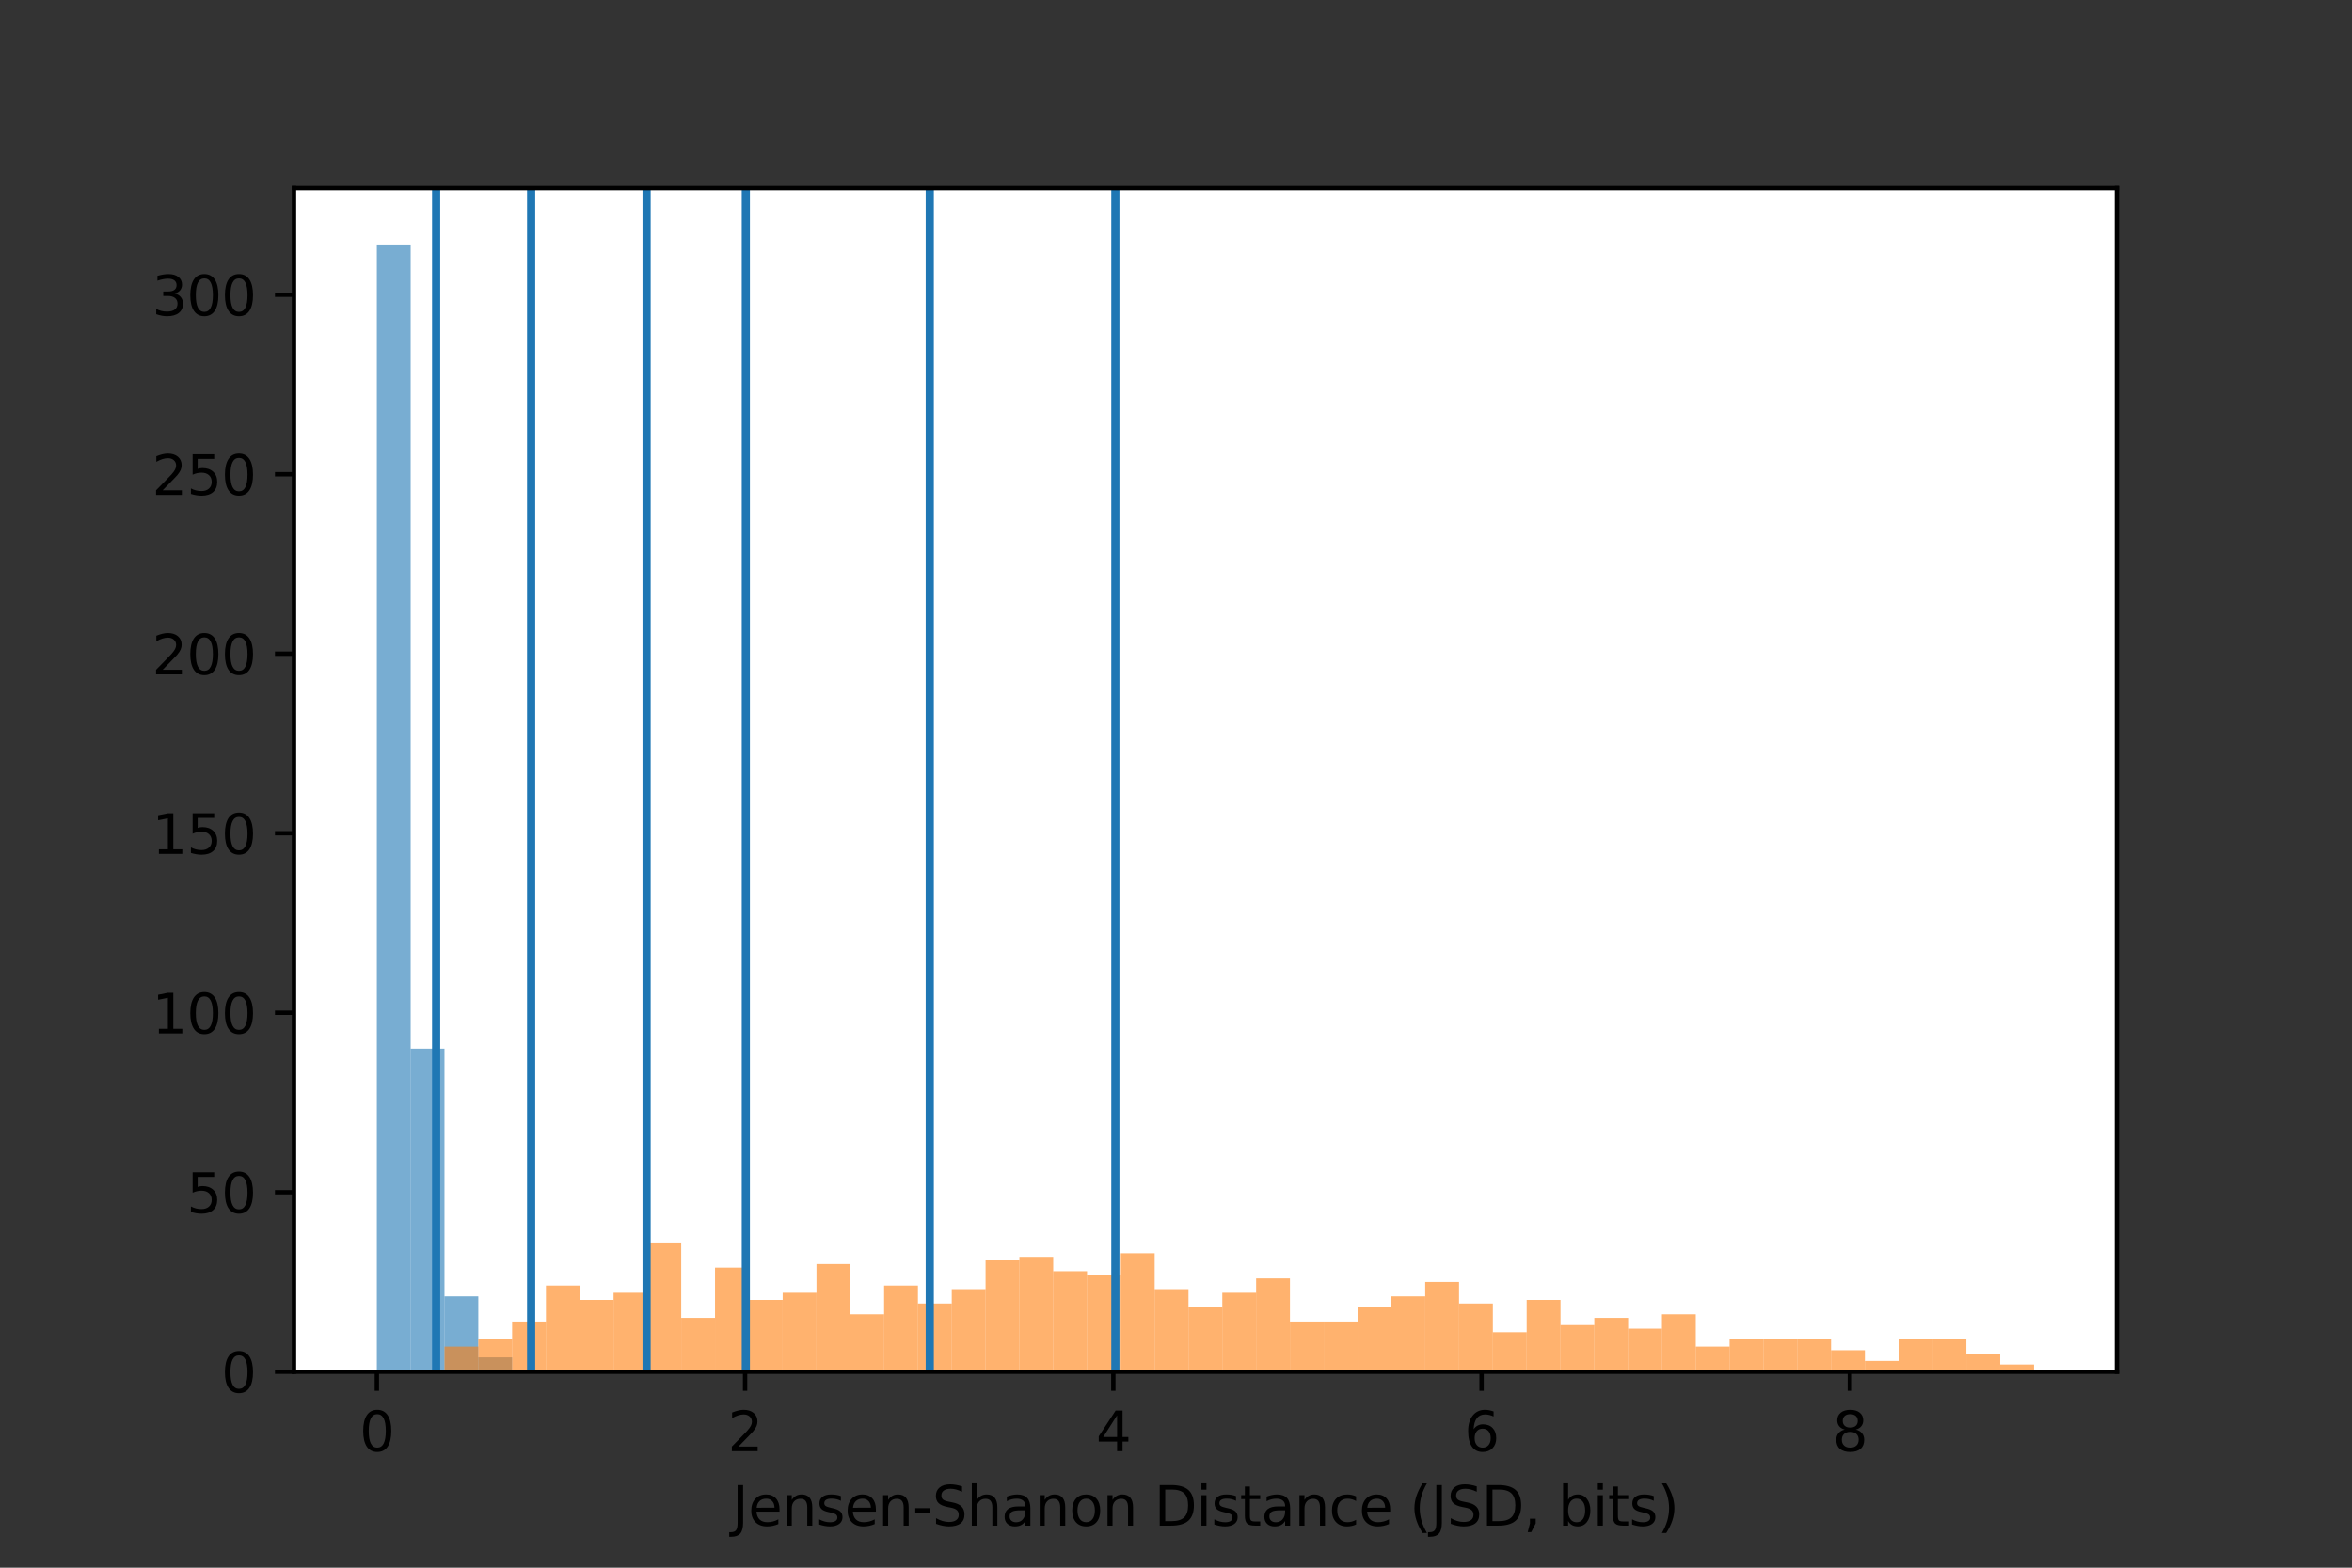 <?xml version="1.0" encoding="utf-8" standalone="no"?>
<!DOCTYPE svg PUBLIC "-//W3C//DTD SVG 1.1//EN"
  "http://www.w3.org/Graphics/SVG/1.1/DTD/svg11.dtd">
<svg xmlns:xlink="http://www.w3.org/1999/xlink" width="432pt" height="288pt" viewBox="0 0 432 288" xmlns="http://www.w3.org/2000/svg" version="1.1">
 <rect x="0" y="0" width="432" height="288" fill="#333333" stroke="none"/>
 <defs>
  <style type="text/css">*{stroke-linejoin: round; stroke-linecap: butt}</style>
 </defs>
 <g id="figure_1">
  <g id="patch_1">
   <path d="M 0 288 
L 432 288 
L 432 0 
L 0 0 
L 0 288 
z
" style="fill: none"/>
  </g>
  <g id="axes_1">
   <g id="patch_2">
    <path d="M 54 252 
L 388.8 252 
L 388.8 34.56 
L 54 34.56 
z
" style="fill: #ffffff"/>
   </g>
   <g id="patch_3">
    <path d="M 69.218 252 
L 75.43 252 
L 75.43 44.914 
L 69.218 44.914 
z
" clip-path="url(#p4b2bc970f5)" style="fill: #1f77b4; opacity: 0.6"/>
   </g>
   <g id="patch_4">
    <path d="M 75.43 252 
L 81.641 252 
L 81.641 192.644 
L 75.43 192.644 
z
" clip-path="url(#p4b2bc970f5)" style="fill: #1f77b4; opacity: 0.6"/>
   </g>
   <g id="patch_5">
    <path d="M 81.641 252 
L 87.853 252 
L 87.853 238.15 
L 81.641 238.15 
z
" clip-path="url(#p4b2bc970f5)" style="fill: #1f77b4; opacity: 0.6"/>
   </g>
   <g id="patch_6">
    <path d="M 87.853 252 
L 94.064 252 
L 94.064 249.362 
L 87.853 249.362 
z
" clip-path="url(#p4b2bc970f5)" style="fill: #1f77b4; opacity: 0.6"/>
   </g>
   <g id="patch_7">
    <path d="M 94.064 252 
L 100.276 252 
L 100.276 252 
L 94.064 252 
z
" clip-path="url(#p4b2bc970f5)" style="fill: #1f77b4; opacity: 0.6"/>
   </g>
   <g id="patch_8">
    <path d="M 100.276 252 
L 106.487 252 
L 106.487 252 
L 100.276 252 
z
" clip-path="url(#p4b2bc970f5)" style="fill: #1f77b4; opacity: 0.6"/>
   </g>
   <g id="patch_9">
    <path d="M 106.487 252 
L 112.699 252 
L 112.699 252 
L 106.487 252 
z
" clip-path="url(#p4b2bc970f5)" style="fill: #1f77b4; opacity: 0.6"/>
   </g>
   <g id="patch_10">
    <path d="M 112.699 252 
L 118.91 252 
L 118.91 252 
L 112.699 252 
z
" clip-path="url(#p4b2bc970f5)" style="fill: #1f77b4; opacity: 0.6"/>
   </g>
   <g id="patch_11">
    <path d="M 118.91 252 
L 125.122 252 
L 125.122 252 
L 118.91 252 
z
" clip-path="url(#p4b2bc970f5)" style="fill: #1f77b4; opacity: 0.6"/>
   </g>
   <g id="patch_12">
    <path d="M 125.122 252 
L 131.333 252 
L 131.333 252 
L 125.122 252 
z
" clip-path="url(#p4b2bc970f5)" style="fill: #1f77b4; opacity: 0.6"/>
   </g>
   <g id="patch_13">
    <path d="M 131.333 252 
L 137.545 252 
L 137.545 252 
L 131.333 252 
z
" clip-path="url(#p4b2bc970f5)" style="fill: #1f77b4; opacity: 0.6"/>
   </g>
   <g id="patch_14">
    <path d="M 137.545 252 
L 143.756 252 
L 143.756 252 
L 137.545 252 
z
" clip-path="url(#p4b2bc970f5)" style="fill: #1f77b4; opacity: 0.6"/>
   </g>
   <g id="patch_15">
    <path d="M 143.756 252 
L 149.968 252 
L 149.968 252 
L 143.756 252 
z
" clip-path="url(#p4b2bc970f5)" style="fill: #1f77b4; opacity: 0.6"/>
   </g>
   <g id="patch_16">
    <path d="M 149.968 252 
L 156.179 252 
L 156.179 252 
L 149.968 252 
z
" clip-path="url(#p4b2bc970f5)" style="fill: #1f77b4; opacity: 0.6"/>
   </g>
   <g id="patch_17">
    <path d="M 156.179 252 
L 162.391 252 
L 162.391 252 
L 156.179 252 
z
" clip-path="url(#p4b2bc970f5)" style="fill: #1f77b4; opacity: 0.6"/>
   </g>
   <g id="patch_18">
    <path d="M 162.391 252 
L 168.602 252 
L 168.602 252 
L 162.391 252 
z
" clip-path="url(#p4b2bc970f5)" style="fill: #1f77b4; opacity: 0.6"/>
   </g>
   <g id="patch_19">
    <path d="M 168.602 252 
L 174.814 252 
L 174.814 252 
L 168.602 252 
z
" clip-path="url(#p4b2bc970f5)" style="fill: #1f77b4; opacity: 0.6"/>
   </g>
   <g id="patch_20">
    <path d="M 174.814 252 
L 181.025 252 
L 181.025 252 
L 174.814 252 
z
" clip-path="url(#p4b2bc970f5)" style="fill: #1f77b4; opacity: 0.6"/>
   </g>
   <g id="patch_21">
    <path d="M 181.025 252 
L 187.237 252 
L 187.237 252 
L 181.025 252 
z
" clip-path="url(#p4b2bc970f5)" style="fill: #1f77b4; opacity: 0.6"/>
   </g>
   <g id="patch_22">
    <path d="M 187.237 252 
L 193.448 252 
L 193.448 252 
L 187.237 252 
z
" clip-path="url(#p4b2bc970f5)" style="fill: #1f77b4; opacity: 0.6"/>
   </g>
   <g id="patch_23">
    <path d="M 193.448 252 
L 199.66 252 
L 199.66 252 
L 193.448 252 
z
" clip-path="url(#p4b2bc970f5)" style="fill: #1f77b4; opacity: 0.6"/>
   </g>
   <g id="patch_24">
    <path d="M 199.66 252 
L 205.871 252 
L 205.871 252 
L 199.66 252 
z
" clip-path="url(#p4b2bc970f5)" style="fill: #1f77b4; opacity: 0.6"/>
   </g>
   <g id="patch_25">
    <path d="M 205.871 252 
L 212.083 252 
L 212.083 252 
L 205.871 252 
z
" clip-path="url(#p4b2bc970f5)" style="fill: #1f77b4; opacity: 0.6"/>
   </g>
   <g id="patch_26">
    <path d="M 212.083 252 
L 218.294 252 
L 218.294 252 
L 212.083 252 
z
" clip-path="url(#p4b2bc970f5)" style="fill: #1f77b4; opacity: 0.6"/>
   </g>
   <g id="patch_27">
    <path d="M 218.294 252 
L 224.506 252 
L 224.506 252 
L 218.294 252 
z
" clip-path="url(#p4b2bc970f5)" style="fill: #1f77b4; opacity: 0.6"/>
   </g>
   <g id="patch_28">
    <path d="M 224.506 252 
L 230.717 252 
L 230.717 252 
L 224.506 252 
z
" clip-path="url(#p4b2bc970f5)" style="fill: #1f77b4; opacity: 0.6"/>
   </g>
   <g id="patch_29">
    <path d="M 230.717 252 
L 236.929 252 
L 236.929 252 
L 230.717 252 
z
" clip-path="url(#p4b2bc970f5)" style="fill: #1f77b4; opacity: 0.6"/>
   </g>
   <g id="patch_30">
    <path d="M 236.929 252 
L 243.14 252 
L 243.14 252 
L 236.929 252 
z
" clip-path="url(#p4b2bc970f5)" style="fill: #1f77b4; opacity: 0.6"/>
   </g>
   <g id="patch_31">
    <path d="M 243.14 252 
L 249.352 252 
L 249.352 252 
L 243.14 252 
z
" clip-path="url(#p4b2bc970f5)" style="fill: #1f77b4; opacity: 0.6"/>
   </g>
   <g id="patch_32">
    <path d="M 249.352 252 
L 255.563 252 
L 255.563 252 
L 249.352 252 
z
" clip-path="url(#p4b2bc970f5)" style="fill: #1f77b4; opacity: 0.6"/>
   </g>
   <g id="patch_33">
    <path d="M 255.563 252 
L 261.775 252 
L 261.775 252 
L 255.563 252 
z
" clip-path="url(#p4b2bc970f5)" style="fill: #1f77b4; opacity: 0.6"/>
   </g>
   <g id="patch_34">
    <path d="M 261.775 252 
L 267.986 252 
L 267.986 252 
L 261.775 252 
z
" clip-path="url(#p4b2bc970f5)" style="fill: #1f77b4; opacity: 0.6"/>
   </g>
   <g id="patch_35">
    <path d="M 267.986 252 
L 274.198 252 
L 274.198 252 
L 267.986 252 
z
" clip-path="url(#p4b2bc970f5)" style="fill: #1f77b4; opacity: 0.6"/>
   </g>
   <g id="patch_36">
    <path d="M 274.198 252 
L 280.409 252 
L 280.409 252 
L 274.198 252 
z
" clip-path="url(#p4b2bc970f5)" style="fill: #1f77b4; opacity: 0.6"/>
   </g>
   <g id="patch_37">
    <path d="M 280.409 252 
L 286.621 252 
L 286.621 252 
L 280.409 252 
z
" clip-path="url(#p4b2bc970f5)" style="fill: #1f77b4; opacity: 0.6"/>
   </g>
   <g id="patch_38">
    <path d="M 286.621 252 
L 292.832 252 
L 292.832 252 
L 286.621 252 
z
" clip-path="url(#p4b2bc970f5)" style="fill: #1f77b4; opacity: 0.6"/>
   </g>
   <g id="patch_39">
    <path d="M 292.832 252 
L 299.044 252 
L 299.044 252 
L 292.832 252 
z
" clip-path="url(#p4b2bc970f5)" style="fill: #1f77b4; opacity: 0.6"/>
   </g>
   <g id="patch_40">
    <path d="M 299.044 252 
L 305.255 252 
L 305.255 252 
L 299.044 252 
z
" clip-path="url(#p4b2bc970f5)" style="fill: #1f77b4; opacity: 0.6"/>
   </g>
   <g id="patch_41">
    <path d="M 305.255 252 
L 311.467 252 
L 311.467 252 
L 305.255 252 
z
" clip-path="url(#p4b2bc970f5)" style="fill: #1f77b4; opacity: 0.6"/>
   </g>
   <g id="patch_42">
    <path d="M 311.467 252 
L 317.678 252 
L 317.678 252 
L 311.467 252 
z
" clip-path="url(#p4b2bc970f5)" style="fill: #1f77b4; opacity: 0.6"/>
   </g>
   <g id="patch_43">
    <path d="M 317.678 252 
L 323.89 252 
L 323.89 252 
L 317.678 252 
z
" clip-path="url(#p4b2bc970f5)" style="fill: #1f77b4; opacity: 0.6"/>
   </g>
   <g id="patch_44">
    <path d="M 323.89 252 
L 330.101 252 
L 330.101 252 
L 323.89 252 
z
" clip-path="url(#p4b2bc970f5)" style="fill: #1f77b4; opacity: 0.6"/>
   </g>
   <g id="patch_45">
    <path d="M 330.101 252 
L 336.313 252 
L 336.313 252 
L 330.101 252 
z
" clip-path="url(#p4b2bc970f5)" style="fill: #1f77b4; opacity: 0.6"/>
   </g>
   <g id="patch_46">
    <path d="M 336.313 252 
L 342.524 252 
L 342.524 252 
L 336.313 252 
z
" clip-path="url(#p4b2bc970f5)" style="fill: #1f77b4; opacity: 0.6"/>
   </g>
   <g id="patch_47">
    <path d="M 342.524 252 
L 348.736 252 
L 348.736 252 
L 342.524 252 
z
" clip-path="url(#p4b2bc970f5)" style="fill: #1f77b4; opacity: 0.6"/>
   </g>
   <g id="patch_48">
    <path d="M 348.736 252 
L 354.947 252 
L 354.947 252 
L 348.736 252 
z
" clip-path="url(#p4b2bc970f5)" style="fill: #1f77b4; opacity: 0.6"/>
   </g>
   <g id="patch_49">
    <path d="M 354.947 252 
L 361.159 252 
L 361.159 252 
L 354.947 252 
z
" clip-path="url(#p4b2bc970f5)" style="fill: #1f77b4; opacity: 0.6"/>
   </g>
   <g id="patch_50">
    <path d="M 361.159 252 
L 367.37 252 
L 367.37 252 
L 361.159 252 
z
" clip-path="url(#p4b2bc970f5)" style="fill: #1f77b4; opacity: 0.6"/>
   </g>
   <g id="patch_51">
    <path d="M 367.37 252 
L 373.582 252 
L 373.582 252 
L 367.37 252 
z
" clip-path="url(#p4b2bc970f5)" style="fill: #1f77b4; opacity: 0.6"/>
   </g>
   <g id="patch_52">
    <path d="M 69.218 252 
L 75.43 252 
L 75.43 252 
L 69.218 252 
z
" clip-path="url(#p4b2bc970f5)" style="fill: #ff7f0e; opacity: 0.6"/>
   </g>
   <g id="patch_53">
    <path d="M 75.43 252 
L 81.641 252 
L 81.641 252 
L 75.43 252 
z
" clip-path="url(#p4b2bc970f5)" style="fill: #ff7f0e; opacity: 0.6"/>
   </g>
   <g id="patch_54">
    <path d="M 81.641 252 
L 87.853 252 
L 87.853 247.383 
L 81.641 247.383 
z
" clip-path="url(#p4b2bc970f5)" style="fill: #ff7f0e; opacity: 0.6"/>
   </g>
   <g id="patch_55">
    <path d="M 87.853 252 
L 94.064 252 
L 94.064 246.064 
L 87.853 246.064 
z
" clip-path="url(#p4b2bc970f5)" style="fill: #ff7f0e; opacity: 0.6"/>
   </g>
   <g id="patch_56">
    <path d="M 94.064 252 
L 100.276 252 
L 100.276 242.767 
L 94.064 242.767 
z
" clip-path="url(#p4b2bc970f5)" style="fill: #ff7f0e; opacity: 0.6"/>
   </g>
   <g id="patch_57">
    <path d="M 100.276 252 
L 106.487 252 
L 106.487 236.172 
L 100.276 236.172 
z
" clip-path="url(#p4b2bc970f5)" style="fill: #ff7f0e; opacity: 0.6"/>
   </g>
   <g id="patch_58">
    <path d="M 106.487 252 
L 112.699 252 
L 112.699 238.81 
L 106.487 238.81 
z
" clip-path="url(#p4b2bc970f5)" style="fill: #ff7f0e; opacity: 0.6"/>
   </g>
   <g id="patch_59">
    <path d="M 112.699 252 
L 118.91 252 
L 118.91 237.491 
L 112.699 237.491 
z
" clip-path="url(#p4b2bc970f5)" style="fill: #ff7f0e; opacity: 0.6"/>
   </g>
   <g id="patch_60">
    <path d="M 118.91 252 
L 125.122 252 
L 125.122 228.258 
L 118.91 228.258 
z
" clip-path="url(#p4b2bc970f5)" style="fill: #ff7f0e; opacity: 0.6"/>
   </g>
   <g id="patch_61">
    <path d="M 125.122 252 
L 131.333 252 
L 131.333 242.107 
L 125.122 242.107 
z
" clip-path="url(#p4b2bc970f5)" style="fill: #ff7f0e; opacity: 0.6"/>
   </g>
   <g id="patch_62">
    <path d="M 131.333 252 
L 137.545 252 
L 137.545 232.874 
L 131.333 232.874 
z
" clip-path="url(#p4b2bc970f5)" style="fill: #ff7f0e; opacity: 0.6"/>
   </g>
   <g id="patch_63">
    <path d="M 137.545 252 
L 143.756 252 
L 143.756 238.81 
L 137.545 238.81 
z
" clip-path="url(#p4b2bc970f5)" style="fill: #ff7f0e; opacity: 0.6"/>
   </g>
   <g id="patch_64">
    <path d="M 143.756 252 
L 149.968 252 
L 149.968 237.491 
L 143.756 237.491 
z
" clip-path="url(#p4b2bc970f5)" style="fill: #ff7f0e; opacity: 0.6"/>
   </g>
   <g id="patch_65">
    <path d="M 149.968 252 
L 156.179 252 
L 156.179 232.215 
L 149.968 232.215 
z
" clip-path="url(#p4b2bc970f5)" style="fill: #ff7f0e; opacity: 0.6"/>
   </g>
   <g id="patch_66">
    <path d="M 156.179 252 
L 162.391 252 
L 162.391 241.448 
L 156.179 241.448 
z
" clip-path="url(#p4b2bc970f5)" style="fill: #ff7f0e; opacity: 0.6"/>
   </g>
   <g id="patch_67">
    <path d="M 162.391 252 
L 168.602 252 
L 168.602 236.172 
L 162.391 236.172 
z
" clip-path="url(#p4b2bc970f5)" style="fill: #ff7f0e; opacity: 0.6"/>
   </g>
   <g id="patch_68">
    <path d="M 168.602 252 
L 174.814 252 
L 174.814 239.469 
L 168.602 239.469 
z
" clip-path="url(#p4b2bc970f5)" style="fill: #ff7f0e; opacity: 0.6"/>
   </g>
   <g id="patch_69">
    <path d="M 174.814 252 
L 181.025 252 
L 181.025 236.831 
L 174.814 236.831 
z
" clip-path="url(#p4b2bc970f5)" style="fill: #ff7f0e; opacity: 0.6"/>
   </g>
   <g id="patch_70">
    <path d="M 181.025 252 
L 187.237 252 
L 187.237 231.555 
L 181.025 231.555 
z
" clip-path="url(#p4b2bc970f5)" style="fill: #ff7f0e; opacity: 0.6"/>
   </g>
   <g id="patch_71">
    <path d="M 187.237 252 
L 193.448 252 
L 193.448 230.896 
L 187.237 230.896 
z
" clip-path="url(#p4b2bc970f5)" style="fill: #ff7f0e; opacity: 0.6"/>
   </g>
   <g id="patch_72">
    <path d="M 193.448 252 
L 199.66 252 
L 199.66 233.534 
L 193.448 233.534 
z
" clip-path="url(#p4b2bc970f5)" style="fill: #ff7f0e; opacity: 0.6"/>
   </g>
   <g id="patch_73">
    <path d="M 199.66 252 
L 205.871 252 
L 205.871 234.193 
L 199.66 234.193 
z
" clip-path="url(#p4b2bc970f5)" style="fill: #ff7f0e; opacity: 0.6"/>
   </g>
   <g id="patch_74">
    <path d="M 205.871 252 
L 212.083 252 
L 212.083 230.236 
L 205.871 230.236 
z
" clip-path="url(#p4b2bc970f5)" style="fill: #ff7f0e; opacity: 0.6"/>
   </g>
   <g id="patch_75">
    <path d="M 212.083 252 
L 218.294 252 
L 218.294 236.831 
L 212.083 236.831 
z
" clip-path="url(#p4b2bc970f5)" style="fill: #ff7f0e; opacity: 0.6"/>
   </g>
   <g id="patch_76">
    <path d="M 218.294 252 
L 224.506 252 
L 224.506 240.129 
L 218.294 240.129 
z
" clip-path="url(#p4b2bc970f5)" style="fill: #ff7f0e; opacity: 0.6"/>
   </g>
   <g id="patch_77">
    <path d="M 224.506 252 
L 230.717 252 
L 230.717 237.491 
L 224.506 237.491 
z
" clip-path="url(#p4b2bc970f5)" style="fill: #ff7f0e; opacity: 0.6"/>
   </g>
   <g id="patch_78">
    <path d="M 230.717 252 
L 236.929 252 
L 236.929 234.853 
L 230.717 234.853 
z
" clip-path="url(#p4b2bc970f5)" style="fill: #ff7f0e; opacity: 0.6"/>
   </g>
   <g id="patch_79">
    <path d="M 236.929 252 
L 243.14 252 
L 243.14 242.767 
L 236.929 242.767 
z
" clip-path="url(#p4b2bc970f5)" style="fill: #ff7f0e; opacity: 0.6"/>
   </g>
   <g id="patch_80">
    <path d="M 243.14 252 
L 249.352 252 
L 249.352 242.767 
L 243.14 242.767 
z
" clip-path="url(#p4b2bc970f5)" style="fill: #ff7f0e; opacity: 0.6"/>
   </g>
   <g id="patch_81">
    <path d="M 249.352 252 
L 255.563 252 
L 255.563 240.129 
L 249.352 240.129 
z
" clip-path="url(#p4b2bc970f5)" style="fill: #ff7f0e; opacity: 0.6"/>
   </g>
   <g id="patch_82">
    <path d="M 255.563 252 
L 261.775 252 
L 261.775 238.15 
L 255.563 238.15 
z
" clip-path="url(#p4b2bc970f5)" style="fill: #ff7f0e; opacity: 0.6"/>
   </g>
   <g id="patch_83">
    <path d="M 261.775 252 
L 267.986 252 
L 267.986 235.512 
L 261.775 235.512 
z
" clip-path="url(#p4b2bc970f5)" style="fill: #ff7f0e; opacity: 0.6"/>
   </g>
   <g id="patch_84">
    <path d="M 267.986 252 
L 274.198 252 
L 274.198 239.469 
L 267.986 239.469 
z
" clip-path="url(#p4b2bc970f5)" style="fill: #ff7f0e; opacity: 0.6"/>
   </g>
   <g id="patch_85">
    <path d="M 274.198 252 
L 280.409 252 
L 280.409 244.745 
L 274.198 244.745 
z
" clip-path="url(#p4b2bc970f5)" style="fill: #ff7f0e; opacity: 0.6"/>
   </g>
   <g id="patch_86">
    <path d="M 280.409 252 
L 286.621 252 
L 286.621 238.81 
L 280.409 238.81 
z
" clip-path="url(#p4b2bc970f5)" style="fill: #ff7f0e; opacity: 0.6"/>
   </g>
   <g id="patch_87">
    <path d="M 286.621 252 
L 292.832 252 
L 292.832 243.426 
L 286.621 243.426 
z
" clip-path="url(#p4b2bc970f5)" style="fill: #ff7f0e; opacity: 0.6"/>
   </g>
   <g id="patch_88">
    <path d="M 292.832 252 
L 299.044 252 
L 299.044 242.107 
L 292.832 242.107 
z
" clip-path="url(#p4b2bc970f5)" style="fill: #ff7f0e; opacity: 0.6"/>
   </g>
   <g id="patch_89">
    <path d="M 299.044 252 
L 305.255 252 
L 305.255 244.086 
L 299.044 244.086 
z
" clip-path="url(#p4b2bc970f5)" style="fill: #ff7f0e; opacity: 0.6"/>
   </g>
   <g id="patch_90">
    <path d="M 305.255 252 
L 311.467 252 
L 311.467 241.448 
L 305.255 241.448 
z
" clip-path="url(#p4b2bc970f5)" style="fill: #ff7f0e; opacity: 0.6"/>
   </g>
   <g id="patch_91">
    <path d="M 311.467 252 
L 317.678 252 
L 317.678 247.383 
L 311.467 247.383 
z
" clip-path="url(#p4b2bc970f5)" style="fill: #ff7f0e; opacity: 0.6"/>
   </g>
   <g id="patch_92">
    <path d="M 317.678 252 
L 323.89 252 
L 323.89 246.064 
L 317.678 246.064 
z
" clip-path="url(#p4b2bc970f5)" style="fill: #ff7f0e; opacity: 0.6"/>
   </g>
   <g id="patch_93">
    <path d="M 323.89 252 
L 330.101 252 
L 330.101 246.064 
L 323.89 246.064 
z
" clip-path="url(#p4b2bc970f5)" style="fill: #ff7f0e; opacity: 0.6"/>
   </g>
   <g id="patch_94">
    <path d="M 330.101 252 
L 336.313 252 
L 336.313 246.064 
L 330.101 246.064 
z
" clip-path="url(#p4b2bc970f5)" style="fill: #ff7f0e; opacity: 0.6"/>
   </g>
   <g id="patch_95">
    <path d="M 336.313 252 
L 342.524 252 
L 342.524 248.043 
L 336.313 248.043 
z
" clip-path="url(#p4b2bc970f5)" style="fill: #ff7f0e; opacity: 0.6"/>
   </g>
   <g id="patch_96">
    <path d="M 342.524 252 
L 348.736 252 
L 348.736 250.021 
L 342.524 250.021 
z
" clip-path="url(#p4b2bc970f5)" style="fill: #ff7f0e; opacity: 0.6"/>
   </g>
   <g id="patch_97">
    <path d="M 348.736 252 
L 354.947 252 
L 354.947 246.064 
L 348.736 246.064 
z
" clip-path="url(#p4b2bc970f5)" style="fill: #ff7f0e; opacity: 0.6"/>
   </g>
   <g id="patch_98">
    <path d="M 354.947 252 
L 361.159 252 
L 361.159 246.064 
L 354.947 246.064 
z
" clip-path="url(#p4b2bc970f5)" style="fill: #ff7f0e; opacity: 0.6"/>
   </g>
   <g id="patch_99">
    <path d="M 361.159 252 
L 367.37 252 
L 367.37 248.702 
L 361.159 248.702 
z
" clip-path="url(#p4b2bc970f5)" style="fill: #ff7f0e; opacity: 0.6"/>
   </g>
   <g id="patch_100">
    <path d="M 367.37 252 
L 373.582 252 
L 373.582 250.681 
L 367.37 250.681 
z
" clip-path="url(#p4b2bc970f5)" style="fill: #ff7f0e; opacity: 0.6"/>
   </g>
   <g id="matplotlib.axis_1">
    <g id="xtick_1">
     <g id="line2d_1">
      <defs>
       <path id="mec99849891" d="M 0 0 
L 0 3.5 
" style="stroke: #000000; stroke-width: 0.8"/>
      </defs>
      <g>
       <use xlink:href="#mec99849891" x="69.218" y="252" style="stroke: #000000; stroke-width: 0.8"/>
      </g>
     </g>
     <g id="text_1">
      <!-- 0 -->
      <g transform="translate(66.037 266.598) scale(0.1 -0.1)">
       <defs>
        <path id="DejaVuSans-30" d="M 2034 4250 
Q 1547 4250 1301 3770 
Q 1056 3291 1056 2328 
Q 1056 1369 1301 889 
Q 1547 409 2034 409 
Q 2525 409 2770 889 
Q 3016 1369 3016 2328 
Q 3016 3291 2770 3770 
Q 2525 4250 2034 4250 
z
M 2034 4750 
Q 2819 4750 3233 4129 
Q 3647 3509 3647 2328 
Q 3647 1150 3233 529 
Q 2819 -91 2034 -91 
Q 1250 -91 836 529 
Q 422 1150 422 2328 
Q 422 3509 836 4129 
Q 1250 4750 2034 4750 
z
" transform="scale(0.016)"/>
       </defs>
       <use xlink:href="#DejaVuSans-30"/>
      </g>
     </g>
    </g>
    <g id="xtick_2">
     <g id="line2d_2">
      <g>
       <use xlink:href="#mec99849891" x="136.855" y="252" style="stroke: #000000; stroke-width: 0.8"/>
      </g>
     </g>
     <g id="text_2">
      <!-- 2 -->
      <g transform="translate(133.673 266.598) scale(0.1 -0.1)">
       <defs>
        <path id="DejaVuSans-32" d="M 1228 531 
L 3431 531 
L 3431 0 
L 469 0 
L 469 531 
Q 828 903 1448 1529 
Q 2069 2156 2228 2338 
Q 2531 2678 2651 2914 
Q 2772 3150 2772 3378 
Q 2772 3750 2511 3984 
Q 2250 4219 1831 4219 
Q 1534 4219 1204 4116 
Q 875 4013 500 3803 
L 500 4441 
Q 881 4594 1212 4672 
Q 1544 4750 1819 4750 
Q 2544 4750 2975 4387 
Q 3406 4025 3406 3419 
Q 3406 3131 3298 2873 
Q 3191 2616 2906 2266 
Q 2828 2175 2409 1742 
Q 1991 1309 1228 531 
z
" transform="scale(0.016)"/>
       </defs>
       <use xlink:href="#DejaVuSans-32"/>
      </g>
     </g>
    </g>
    <g id="xtick_3">
     <g id="line2d_3">
      <g>
       <use xlink:href="#mec99849891" x="204.491" y="252" style="stroke: #000000; stroke-width: 0.8"/>
      </g>
     </g>
     <g id="text_3">
      <!-- 4 -->
      <g transform="translate(201.31 266.598) scale(0.1 -0.1)">
       <defs>
        <path id="DejaVuSans-34" d="M 2419 4116 
L 825 1625 
L 2419 1625 
L 2419 4116 
z
M 2253 4666 
L 3047 4666 
L 3047 1625 
L 3713 1625 
L 3713 1100 
L 3047 1100 
L 3047 0 
L 2419 0 
L 2419 1100 
L 313 1100 
L 313 1709 
L 2253 4666 
z
" transform="scale(0.016)"/>
       </defs>
       <use xlink:href="#DejaVuSans-34"/>
      </g>
     </g>
    </g>
    <g id="xtick_4">
     <g id="line2d_4">
      <g>
       <use xlink:href="#mec99849891" x="272.127" y="252" style="stroke: #000000; stroke-width: 0.8"/>
      </g>
     </g>
     <g id="text_4">
      <!-- 6 -->
      <g transform="translate(268.946 266.598) scale(0.1 -0.1)">
       <defs>
        <path id="DejaVuSans-36" d="M 2113 2584 
Q 1688 2584 1439 2293 
Q 1191 2003 1191 1497 
Q 1191 994 1439 701 
Q 1688 409 2113 409 
Q 2538 409 2786 701 
Q 3034 994 3034 1497 
Q 3034 2003 2786 2293 
Q 2538 2584 2113 2584 
z
M 3366 4563 
L 3366 3988 
Q 3128 4100 2886 4159 
Q 2644 4219 2406 4219 
Q 1781 4219 1451 3797 
Q 1122 3375 1075 2522 
Q 1259 2794 1537 2939 
Q 1816 3084 2150 3084 
Q 2853 3084 3261 2657 
Q 3669 2231 3669 1497 
Q 3669 778 3244 343 
Q 2819 -91 2113 -91 
Q 1303 -91 875 529 
Q 447 1150 447 2328 
Q 447 3434 972 4092 
Q 1497 4750 2381 4750 
Q 2619 4750 2861 4703 
Q 3103 4656 3366 4563 
z
" transform="scale(0.016)"/>
       </defs>
       <use xlink:href="#DejaVuSans-36"/>
      </g>
     </g>
    </g>
    <g id="xtick_5">
     <g id="line2d_5">
      <g>
       <use xlink:href="#mec99849891" x="339.764" y="252" style="stroke: #000000; stroke-width: 0.8"/>
      </g>
     </g>
     <g id="text_5">
      <!-- 8 -->
      <g transform="translate(336.582 266.598) scale(0.1 -0.1)">
       <defs>
        <path id="DejaVuSans-38" d="M 2034 2216 
Q 1584 2216 1326 1975 
Q 1069 1734 1069 1313 
Q 1069 891 1326 650 
Q 1584 409 2034 409 
Q 2484 409 2743 651 
Q 3003 894 3003 1313 
Q 3003 1734 2745 1975 
Q 2488 2216 2034 2216 
z
M 1403 2484 
Q 997 2584 770 2862 
Q 544 3141 544 3541 
Q 544 4100 942 4425 
Q 1341 4750 2034 4750 
Q 2731 4750 3128 4425 
Q 3525 4100 3525 3541 
Q 3525 3141 3298 2862 
Q 3072 2584 2669 2484 
Q 3125 2378 3379 2068 
Q 3634 1759 3634 1313 
Q 3634 634 3220 271 
Q 2806 -91 2034 -91 
Q 1263 -91 848 271 
Q 434 634 434 1313 
Q 434 1759 690 2068 
Q 947 2378 1403 2484 
z
M 1172 3481 
Q 1172 3119 1398 2916 
Q 1625 2713 2034 2713 
Q 2441 2713 2670 2916 
Q 2900 3119 2900 3481 
Q 2900 3844 2670 4047 
Q 2441 4250 2034 4250 
Q 1625 4250 1398 4047 
Q 1172 3844 1172 3481 
z
" transform="scale(0.016)"/>
       </defs>
       <use xlink:href="#DejaVuSans-38"/>
      </g>
     </g>
    </g>
    <g id="text_6">
     <!-- Jensen-Shanon Distance (JSD, bits) -->
     <g transform="translate(134.474 280.277) scale(0.1 -0.1)">
      <defs>
       <path id="DejaVuSans-4a" d="M 628 4666 
L 1259 4666 
L 1259 325 
Q 1259 -519 939 -900 
Q 619 -1281 -91 -1281 
L -331 -1281 
L -331 -750 
L -134 -750 
Q 284 -750 456 -515 
Q 628 -281 628 325 
L 628 4666 
z
" transform="scale(0.016)"/>
       <path id="DejaVuSans-65" d="M 3597 1894 
L 3597 1613 
L 953 1613 
Q 991 1019 1311 708 
Q 1631 397 2203 397 
Q 2534 397 2845 478 
Q 3156 559 3463 722 
L 3463 178 
Q 3153 47 2828 -22 
Q 2503 -91 2169 -91 
Q 1331 -91 842 396 
Q 353 884 353 1716 
Q 353 2575 817 3079 
Q 1281 3584 2069 3584 
Q 2775 3584 3186 3129 
Q 3597 2675 3597 1894 
z
M 3022 2063 
Q 3016 2534 2758 2815 
Q 2500 3097 2075 3097 
Q 1594 3097 1305 2825 
Q 1016 2553 972 2059 
L 3022 2063 
z
" transform="scale(0.016)"/>
       <path id="DejaVuSans-6e" d="M 3513 2113 
L 3513 0 
L 2938 0 
L 2938 2094 
Q 2938 2591 2744 2837 
Q 2550 3084 2163 3084 
Q 1697 3084 1428 2787 
Q 1159 2491 1159 1978 
L 1159 0 
L 581 0 
L 581 3500 
L 1159 3500 
L 1159 2956 
Q 1366 3272 1645 3428 
Q 1925 3584 2291 3584 
Q 2894 3584 3203 3211 
Q 3513 2838 3513 2113 
z
" transform="scale(0.016)"/>
       <path id="DejaVuSans-73" d="M 2834 3397 
L 2834 2853 
Q 2591 2978 2328 3040 
Q 2066 3103 1784 3103 
Q 1356 3103 1142 2972 
Q 928 2841 928 2578 
Q 928 2378 1081 2264 
Q 1234 2150 1697 2047 
L 1894 2003 
Q 2506 1872 2764 1633 
Q 3022 1394 3022 966 
Q 3022 478 2636 193 
Q 2250 -91 1575 -91 
Q 1294 -91 989 -36 
Q 684 19 347 128 
L 347 722 
Q 666 556 975 473 
Q 1284 391 1588 391 
Q 1994 391 2212 530 
Q 2431 669 2431 922 
Q 2431 1156 2273 1281 
Q 2116 1406 1581 1522 
L 1381 1569 
Q 847 1681 609 1914 
Q 372 2147 372 2553 
Q 372 3047 722 3315 
Q 1072 3584 1716 3584 
Q 2034 3584 2315 3537 
Q 2597 3491 2834 3397 
z
" transform="scale(0.016)"/>
       <path id="DejaVuSans-2d" d="M 313 2009 
L 1997 2009 
L 1997 1497 
L 313 1497 
L 313 2009 
z
" transform="scale(0.016)"/>
       <path id="DejaVuSans-53" d="M 3425 4513 
L 3425 3897 
Q 3066 4069 2747 4153 
Q 2428 4238 2131 4238 
Q 1616 4238 1336 4038 
Q 1056 3838 1056 3469 
Q 1056 3159 1242 3001 
Q 1428 2844 1947 2747 
L 2328 2669 
Q 3034 2534 3370 2195 
Q 3706 1856 3706 1288 
Q 3706 609 3251 259 
Q 2797 -91 1919 -91 
Q 1588 -91 1214 -16 
Q 841 59 441 206 
L 441 856 
Q 825 641 1194 531 
Q 1563 422 1919 422 
Q 2459 422 2753 634 
Q 3047 847 3047 1241 
Q 3047 1584 2836 1778 
Q 2625 1972 2144 2069 
L 1759 2144 
Q 1053 2284 737 2584 
Q 422 2884 422 3419 
Q 422 4038 858 4394 
Q 1294 4750 2059 4750 
Q 2388 4750 2728 4690 
Q 3069 4631 3425 4513 
z
" transform="scale(0.016)"/>
       <path id="DejaVuSans-68" d="M 3513 2113 
L 3513 0 
L 2938 0 
L 2938 2094 
Q 2938 2591 2744 2837 
Q 2550 3084 2163 3084 
Q 1697 3084 1428 2787 
Q 1159 2491 1159 1978 
L 1159 0 
L 581 0 
L 581 4863 
L 1159 4863 
L 1159 2956 
Q 1366 3272 1645 3428 
Q 1925 3584 2291 3584 
Q 2894 3584 3203 3211 
Q 3513 2838 3513 2113 
z
" transform="scale(0.016)"/>
       <path id="DejaVuSans-61" d="M 2194 1759 
Q 1497 1759 1228 1600 
Q 959 1441 959 1056 
Q 959 750 1161 570 
Q 1363 391 1709 391 
Q 2188 391 2477 730 
Q 2766 1069 2766 1631 
L 2766 1759 
L 2194 1759 
z
M 3341 1997 
L 3341 0 
L 2766 0 
L 2766 531 
Q 2569 213 2275 61 
Q 1981 -91 1556 -91 
Q 1019 -91 701 211 
Q 384 513 384 1019 
Q 384 1609 779 1909 
Q 1175 2209 1959 2209 
L 2766 2209 
L 2766 2266 
Q 2766 2663 2505 2880 
Q 2244 3097 1772 3097 
Q 1472 3097 1187 3025 
Q 903 2953 641 2809 
L 641 3341 
Q 956 3463 1253 3523 
Q 1550 3584 1831 3584 
Q 2591 3584 2966 3190 
Q 3341 2797 3341 1997 
z
" transform="scale(0.016)"/>
       <path id="DejaVuSans-6f" d="M 1959 3097 
Q 1497 3097 1228 2736 
Q 959 2375 959 1747 
Q 959 1119 1226 758 
Q 1494 397 1959 397 
Q 2419 397 2687 759 
Q 2956 1122 2956 1747 
Q 2956 2369 2687 2733 
Q 2419 3097 1959 3097 
z
M 1959 3584 
Q 2709 3584 3137 3096 
Q 3566 2609 3566 1747 
Q 3566 888 3137 398 
Q 2709 -91 1959 -91 
Q 1206 -91 779 398 
Q 353 888 353 1747 
Q 353 2609 779 3096 
Q 1206 3584 1959 3584 
z
" transform="scale(0.016)"/>
       <path id="DejaVuSans-20" transform="scale(0.016)"/>
       <path id="DejaVuSans-44" d="M 1259 4147 
L 1259 519 
L 2022 519 
Q 2988 519 3436 956 
Q 3884 1394 3884 2338 
Q 3884 3275 3436 3711 
Q 2988 4147 2022 4147 
L 1259 4147 
z
M 628 4666 
L 1925 4666 
Q 3281 4666 3915 4102 
Q 4550 3538 4550 2338 
Q 4550 1131 3912 565 
Q 3275 0 1925 0 
L 628 0 
L 628 4666 
z
" transform="scale(0.016)"/>
       <path id="DejaVuSans-69" d="M 603 3500 
L 1178 3500 
L 1178 0 
L 603 0 
L 603 3500 
z
M 603 4863 
L 1178 4863 
L 1178 4134 
L 603 4134 
L 603 4863 
z
" transform="scale(0.016)"/>
       <path id="DejaVuSans-74" d="M 1172 4494 
L 1172 3500 
L 2356 3500 
L 2356 3053 
L 1172 3053 
L 1172 1153 
Q 1172 725 1289 603 
Q 1406 481 1766 481 
L 2356 481 
L 2356 0 
L 1766 0 
Q 1100 0 847 248 
Q 594 497 594 1153 
L 594 3053 
L 172 3053 
L 172 3500 
L 594 3500 
L 594 4494 
L 1172 4494 
z
" transform="scale(0.016)"/>
       <path id="DejaVuSans-63" d="M 3122 3366 
L 3122 2828 
Q 2878 2963 2633 3030 
Q 2388 3097 2138 3097 
Q 1578 3097 1268 2742 
Q 959 2388 959 1747 
Q 959 1106 1268 751 
Q 1578 397 2138 397 
Q 2388 397 2633 464 
Q 2878 531 3122 666 
L 3122 134 
Q 2881 22 2623 -34 
Q 2366 -91 2075 -91 
Q 1284 -91 818 406 
Q 353 903 353 1747 
Q 353 2603 823 3093 
Q 1294 3584 2113 3584 
Q 2378 3584 2631 3529 
Q 2884 3475 3122 3366 
z
" transform="scale(0.016)"/>
       <path id="DejaVuSans-28" d="M 1984 4856 
Q 1566 4138 1362 3434 
Q 1159 2731 1159 2009 
Q 1159 1288 1364 580 
Q 1569 -128 1984 -844 
L 1484 -844 
Q 1016 -109 783 600 
Q 550 1309 550 2009 
Q 550 2706 781 3412 
Q 1013 4119 1484 4856 
L 1984 4856 
z
" transform="scale(0.016)"/>
       <path id="DejaVuSans-2c" d="M 750 794 
L 1409 794 
L 1409 256 
L 897 -744 
L 494 -744 
L 750 256 
L 750 794 
z
" transform="scale(0.016)"/>
       <path id="DejaVuSans-62" d="M 3116 1747 
Q 3116 2381 2855 2742 
Q 2594 3103 2138 3103 
Q 1681 3103 1420 2742 
Q 1159 2381 1159 1747 
Q 1159 1113 1420 752 
Q 1681 391 2138 391 
Q 2594 391 2855 752 
Q 3116 1113 3116 1747 
z
M 1159 2969 
Q 1341 3281 1617 3432 
Q 1894 3584 2278 3584 
Q 2916 3584 3314 3078 
Q 3713 2572 3713 1747 
Q 3713 922 3314 415 
Q 2916 -91 2278 -91 
Q 1894 -91 1617 61 
Q 1341 213 1159 525 
L 1159 0 
L 581 0 
L 581 4863 
L 1159 4863 
L 1159 2969 
z
" transform="scale(0.016)"/>
       <path id="DejaVuSans-29" d="M 513 4856 
L 1013 4856 
Q 1481 4119 1714 3412 
Q 1947 2706 1947 2009 
Q 1947 1309 1714 600 
Q 1481 -109 1013 -844 
L 513 -844 
Q 928 -128 1133 580 
Q 1338 1288 1338 2009 
Q 1338 2731 1133 3434 
Q 928 4138 513 4856 
z
" transform="scale(0.016)"/>
      </defs>
      <use xlink:href="#DejaVuSans-4a"/>
      <use xlink:href="#DejaVuSans-65" x="29.492"/>
      <use xlink:href="#DejaVuSans-6e" x="91.016"/>
      <use xlink:href="#DejaVuSans-73" x="154.395"/>
      <use xlink:href="#DejaVuSans-65" x="206.494"/>
      <use xlink:href="#DejaVuSans-6e" x="268.018"/>
      <use xlink:href="#DejaVuSans-2d" x="331.396"/>
      <use xlink:href="#DejaVuSans-53" x="367.48"/>
      <use xlink:href="#DejaVuSans-68" x="430.957"/>
      <use xlink:href="#DejaVuSans-61" x="494.336"/>
      <use xlink:href="#DejaVuSans-6e" x="555.615"/>
      <use xlink:href="#DejaVuSans-6f" x="618.994"/>
      <use xlink:href="#DejaVuSans-6e" x="680.176"/>
      <use xlink:href="#DejaVuSans-20" x="743.555"/>
      <use xlink:href="#DejaVuSans-44" x="775.342"/>
      <use xlink:href="#DejaVuSans-69" x="852.344"/>
      <use xlink:href="#DejaVuSans-73" x="880.127"/>
      <use xlink:href="#DejaVuSans-74" x="932.227"/>
      <use xlink:href="#DejaVuSans-61" x="971.436"/>
      <use xlink:href="#DejaVuSans-6e" x="1032.715"/>
      <use xlink:href="#DejaVuSans-63" x="1096.094"/>
      <use xlink:href="#DejaVuSans-65" x="1151.074"/>
      <use xlink:href="#DejaVuSans-20" x="1212.598"/>
      <use xlink:href="#DejaVuSans-28" x="1244.385"/>
      <use xlink:href="#DejaVuSans-4a" x="1283.398"/>
      <use xlink:href="#DejaVuSans-53" x="1312.891"/>
      <use xlink:href="#DejaVuSans-44" x="1376.367"/>
      <use xlink:href="#DejaVuSans-2c" x="1453.369"/>
      <use xlink:href="#DejaVuSans-20" x="1485.156"/>
      <use xlink:href="#DejaVuSans-62" x="1516.943"/>
      <use xlink:href="#DejaVuSans-69" x="1580.42"/>
      <use xlink:href="#DejaVuSans-74" x="1608.203"/>
      <use xlink:href="#DejaVuSans-73" x="1647.412"/>
      <use xlink:href="#DejaVuSans-29" x="1699.512"/>
     </g>
    </g>
   </g>
   <g id="matplotlib.axis_2">
    <g id="ytick_1">
     <g id="line2d_6">
      <defs>
       <path id="m92f51ba532" d="M 0 0 
L -3.5 0 
" style="stroke: #000000; stroke-width: 0.8"/>
      </defs>
      <g>
       <use xlink:href="#m92f51ba532" x="54" y="252" style="stroke: #000000; stroke-width: 0.8"/>
      </g>
     </g>
     <g id="text_7">
      <!-- 0 -->
      <g transform="translate(40.638 255.799) scale(0.1 -0.1)">
       <use xlink:href="#DejaVuSans-30"/>
      </g>
     </g>
    </g>
    <g id="ytick_2">
     <g id="line2d_7">
      <g>
       <use xlink:href="#m92f51ba532" x="54" y="219.025" style="stroke: #000000; stroke-width: 0.8"/>
      </g>
     </g>
     <g id="text_8">
      <!-- 50 -->
      <g transform="translate(34.275 222.824) scale(0.1 -0.1)">
       <defs>
        <path id="DejaVuSans-35" d="M 691 4666 
L 3169 4666 
L 3169 4134 
L 1269 4134 
L 1269 2991 
Q 1406 3038 1543 3061 
Q 1681 3084 1819 3084 
Q 2600 3084 3056 2656 
Q 3513 2228 3513 1497 
Q 3513 744 3044 326 
Q 2575 -91 1722 -91 
Q 1428 -91 1123 -41 
Q 819 9 494 109 
L 494 744 
Q 775 591 1075 516 
Q 1375 441 1709 441 
Q 2250 441 2565 725 
Q 2881 1009 2881 1497 
Q 2881 1984 2565 2268 
Q 2250 2553 1709 2553 
Q 1456 2553 1204 2497 
Q 953 2441 691 2322 
L 691 4666 
z
" transform="scale(0.016)"/>
       </defs>
       <use xlink:href="#DejaVuSans-35"/>
       <use xlink:href="#DejaVuSans-30" x="63.623"/>
      </g>
     </g>
    </g>
    <g id="ytick_3">
     <g id="line2d_8">
      <g>
       <use xlink:href="#m92f51ba532" x="54" y="186.049" style="stroke: #000000; stroke-width: 0.8"/>
      </g>
     </g>
     <g id="text_9">
      <!-- 100 -->
      <g transform="translate(27.913 189.848) scale(0.1 -0.1)">
       <defs>
        <path id="DejaVuSans-31" d="M 794 531 
L 1825 531 
L 1825 4091 
L 703 3866 
L 703 4441 
L 1819 4666 
L 2450 4666 
L 2450 531 
L 3481 531 
L 3481 0 
L 794 0 
L 794 531 
z
" transform="scale(0.016)"/>
       </defs>
       <use xlink:href="#DejaVuSans-31"/>
       <use xlink:href="#DejaVuSans-30" x="63.623"/>
       <use xlink:href="#DejaVuSans-30" x="127.246"/>
      </g>
     </g>
    </g>
    <g id="ytick_4">
     <g id="line2d_9">
      <g>
       <use xlink:href="#m92f51ba532" x="54" y="153.074" style="stroke: #000000; stroke-width: 0.8"/>
      </g>
     </g>
     <g id="text_10">
      <!-- 150 -->
      <g transform="translate(27.913 156.873) scale(0.1 -0.1)">
       <use xlink:href="#DejaVuSans-31"/>
       <use xlink:href="#DejaVuSans-35" x="63.623"/>
       <use xlink:href="#DejaVuSans-30" x="127.246"/>
      </g>
     </g>
    </g>
    <g id="ytick_5">
     <g id="line2d_10">
      <g>
       <use xlink:href="#m92f51ba532" x="54" y="120.098" style="stroke: #000000; stroke-width: 0.8"/>
      </g>
     </g>
     <g id="text_11">
      <!-- 200 -->
      <g transform="translate(27.913 123.897) scale(0.1 -0.1)">
       <use xlink:href="#DejaVuSans-32"/>
       <use xlink:href="#DejaVuSans-30" x="63.623"/>
       <use xlink:href="#DejaVuSans-30" x="127.246"/>
      </g>
     </g>
    </g>
    <g id="ytick_6">
     <g id="line2d_11">
      <g>
       <use xlink:href="#m92f51ba532" x="54" y="87.123" style="stroke: #000000; stroke-width: 0.8"/>
      </g>
     </g>
     <g id="text_12">
      <!-- 250 -->
      <g transform="translate(27.913 90.922) scale(0.1 -0.1)">
       <use xlink:href="#DejaVuSans-32"/>
       <use xlink:href="#DejaVuSans-35" x="63.623"/>
       <use xlink:href="#DejaVuSans-30" x="127.246"/>
      </g>
     </g>
    </g>
    <g id="ytick_7">
     <g id="line2d_12">
      <g>
       <use xlink:href="#m92f51ba532" x="54" y="54.147" style="stroke: #000000; stroke-width: 0.8"/>
      </g>
     </g>
     <g id="text_13">
      <!-- 300 -->
      <g transform="translate(27.913 57.947) scale(0.1 -0.1)">
       <defs>
        <path id="DejaVuSans-33" d="M 2597 2516 
Q 3050 2419 3304 2112 
Q 3559 1806 3559 1356 
Q 3559 666 3084 287 
Q 2609 -91 1734 -91 
Q 1441 -91 1130 -33 
Q 819 25 488 141 
L 488 750 
Q 750 597 1062 519 
Q 1375 441 1716 441 
Q 2309 441 2620 675 
Q 2931 909 2931 1356 
Q 2931 1769 2642 2001 
Q 2353 2234 1838 2234 
L 1294 2234 
L 1294 2753 
L 1863 2753 
Q 2328 2753 2575 2939 
Q 2822 3125 2822 3475 
Q 2822 3834 2567 4026 
Q 2313 4219 1838 4219 
Q 1578 4219 1281 4162 
Q 984 4106 628 3988 
L 628 4550 
Q 988 4650 1302 4700 
Q 1616 4750 1894 4750 
Q 2613 4750 3031 4423 
Q 3450 4097 3450 3541 
Q 3450 3153 3228 2886 
Q 3006 2619 2597 2516 
z
" transform="scale(0.016)"/>
       </defs>
       <use xlink:href="#DejaVuSans-33"/>
       <use xlink:href="#DejaVuSans-30" x="63.623"/>
       <use xlink:href="#DejaVuSans-30" x="127.246"/>
      </g>
     </g>
    </g>
   </g>
   <g id="line2d_13">
    <path d="M 80.108 252 
L 80.108 34.56 
" clip-path="url(#p4b2bc970f5)" style="fill: none; stroke: #1f77b4; stroke-width: 1.5; stroke-linecap: square"/>
   </g>
   <g id="line2d_14">
    <path d="M 136.99 252 
L 136.99 34.56 
" clip-path="url(#p4b2bc970f5)" style="fill: none; stroke: #1f77b4; stroke-width: 1.5; stroke-linecap: square"/>
   </g>
   <g id="line2d_15">
    <path d="M 170.774 252 
L 170.774 34.56 
" clip-path="url(#p4b2bc970f5)" style="fill: none; stroke: #1f77b4; stroke-width: 1.5; stroke-linecap: square"/>
   </g>
   <g id="line2d_16">
    <path d="M 97.558 252 
L 97.558 34.56 
" clip-path="url(#p4b2bc970f5)" style="fill: none; stroke: #1f77b4; stroke-width: 1.5; stroke-linecap: square"/>
   </g>
   <g id="line2d_17">
    <path d="M 118.762 252 
L 118.762 34.56 
" clip-path="url(#p4b2bc970f5)" style="fill: none; stroke: #1f77b4; stroke-width: 1.5; stroke-linecap: square"/>
   </g>
   <g id="line2d_18">
    <path d="M 204.863 252 
L 204.863 34.56 
" clip-path="url(#p4b2bc970f5)" style="fill: none; stroke: #1f77b4; stroke-width: 1.5; stroke-linecap: square"/>
   </g>
   <g id="patch_101">
    <path d="M 54 252 
L 54 34.56 
" style="fill: none; stroke: #000000; stroke-width: 0.8; stroke-linejoin: miter; stroke-linecap: square"/>
   </g>
   <g id="patch_102">
    <path d="M 388.8 252 
L 388.8 34.56 
" style="fill: none; stroke: #000000; stroke-width: 0.8; stroke-linejoin: miter; stroke-linecap: square"/>
   </g>
   <g id="patch_103">
    <path d="M 54 252 
L 388.8 252 
" style="fill: none; stroke: #000000; stroke-width: 0.8; stroke-linejoin: miter; stroke-linecap: square"/>
   </g>
   <g id="patch_104">
    <path d="M 54 34.56 
L 388.8 34.56 
" style="fill: none; stroke: #000000; stroke-width: 0.8; stroke-linejoin: miter; stroke-linecap: square"/>
   </g>
  </g>
 </g>
 <defs>
  <clipPath id="p4b2bc970f5">
   <rect x="54" y="34.56" width="334.8" height="217.44"/>
  </clipPath>
 </defs>
</svg>
